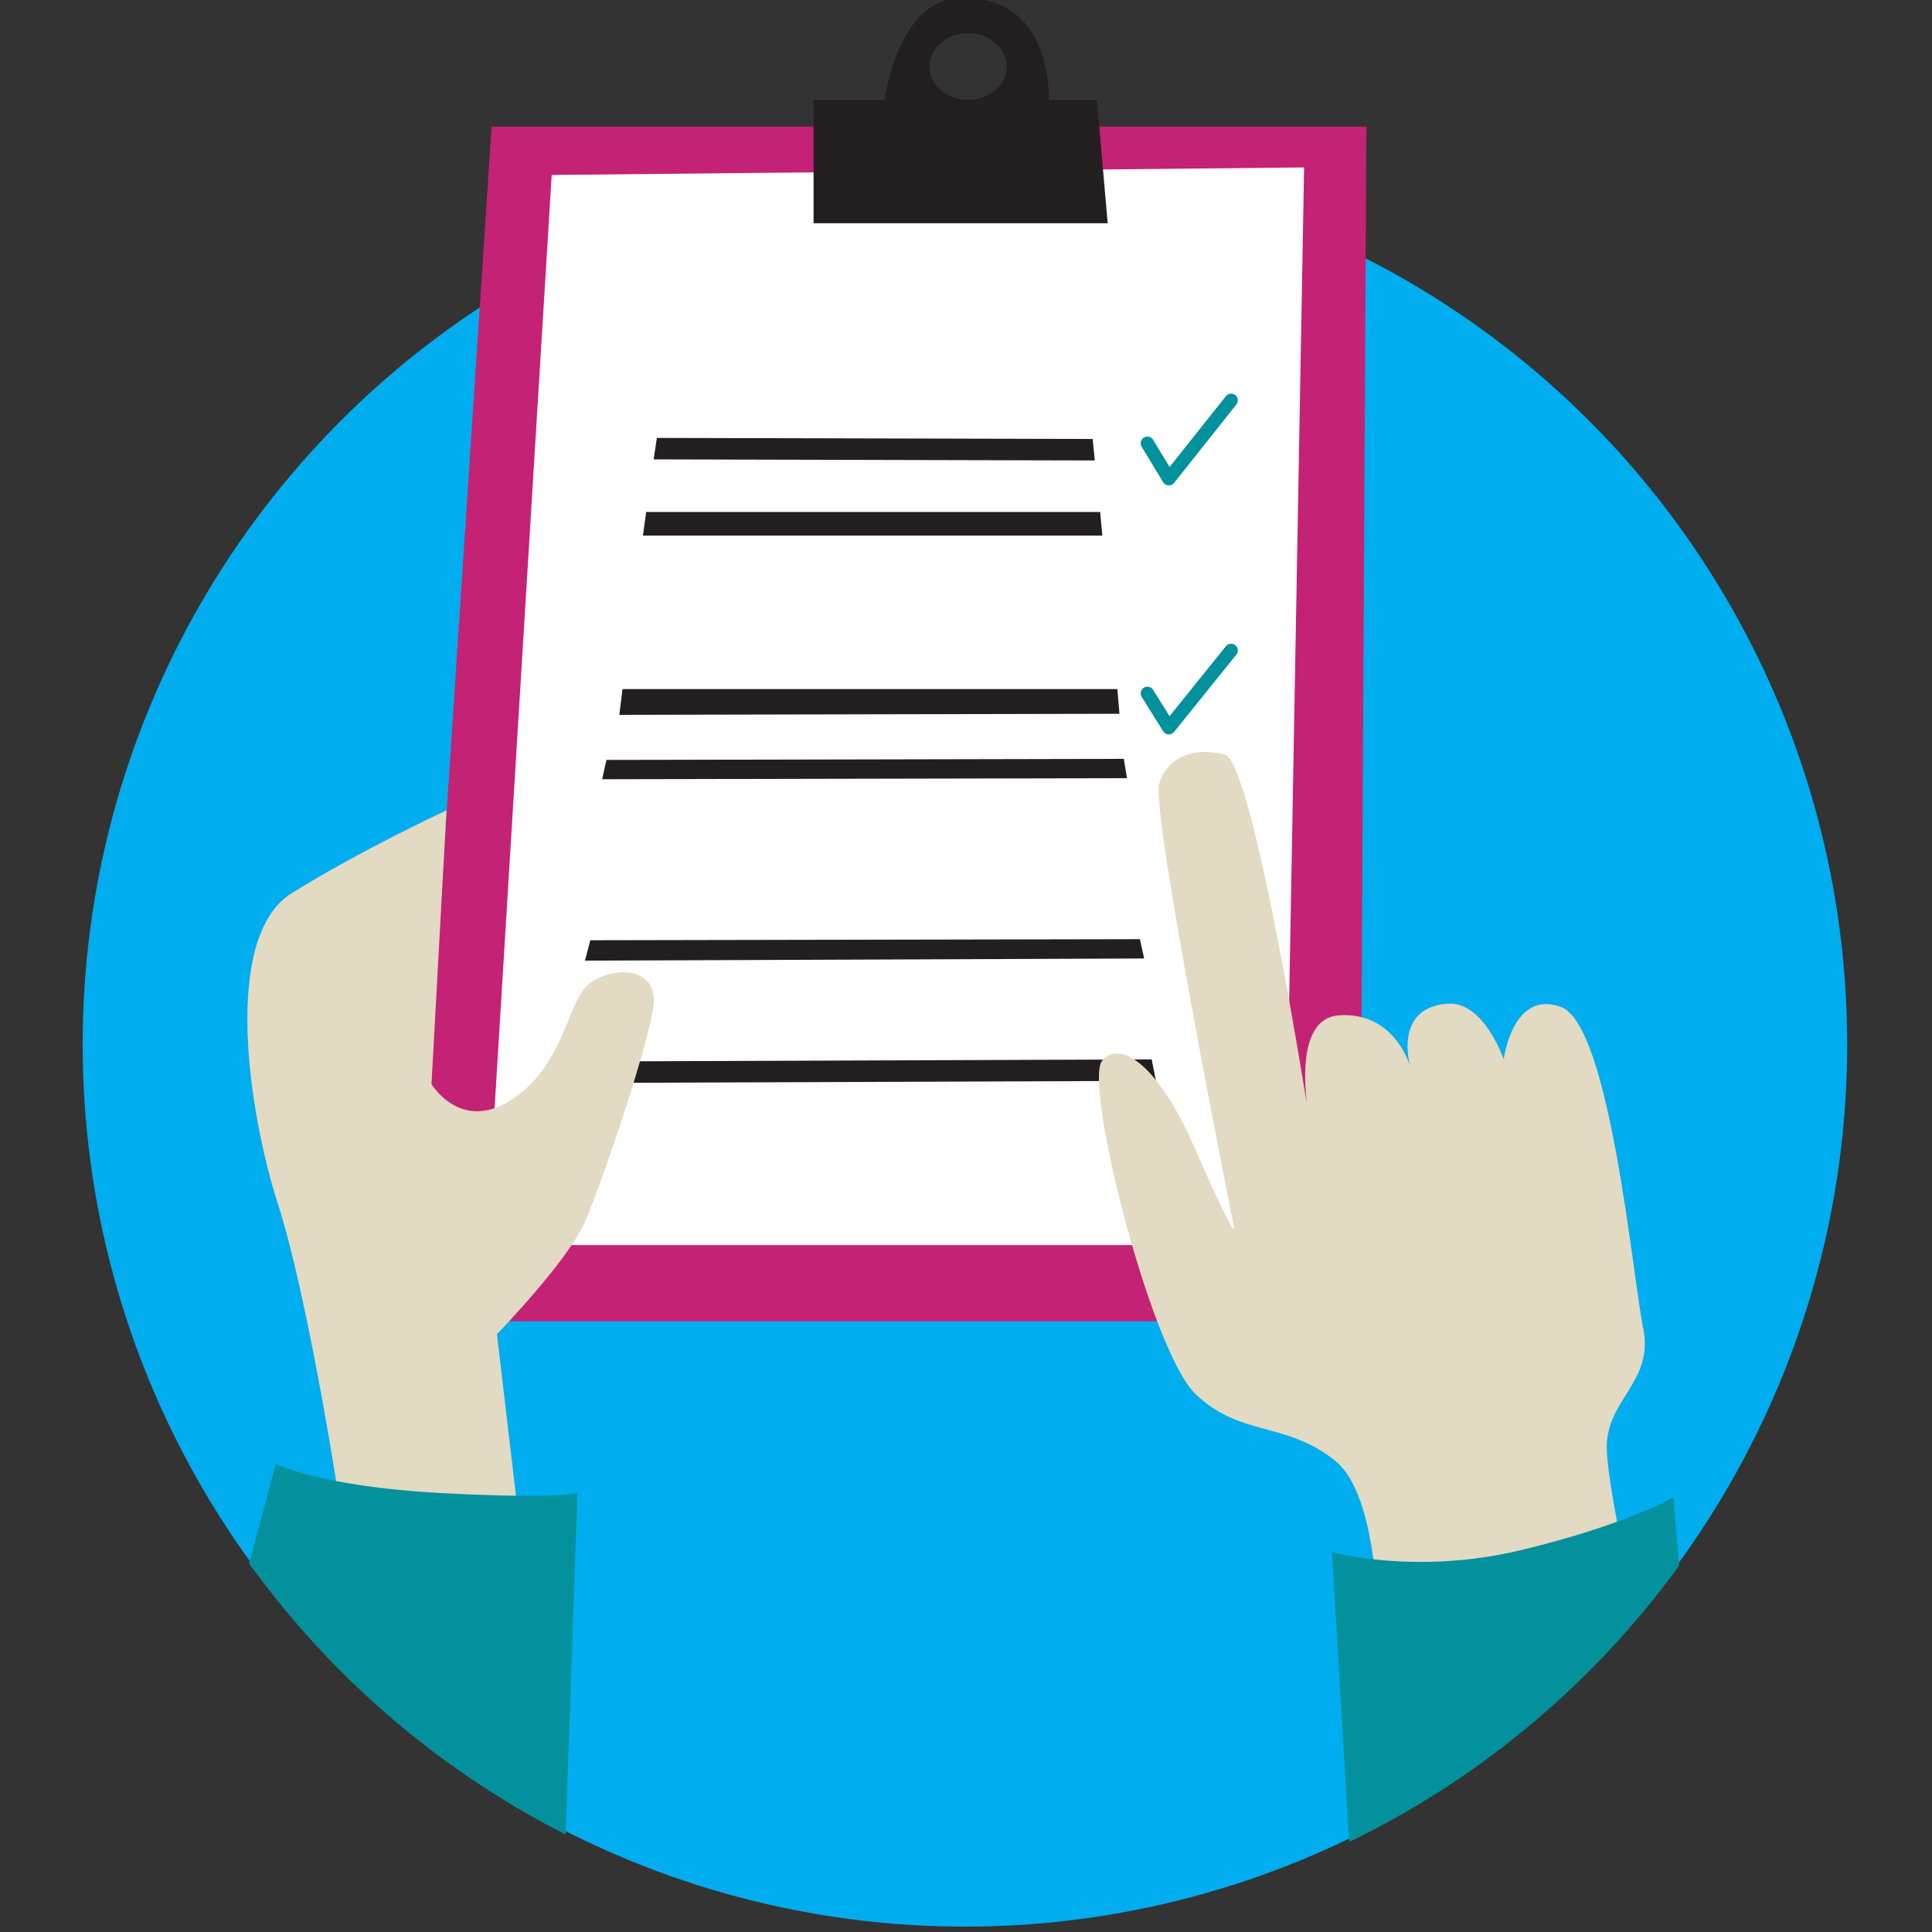 <?xml version="1.0" encoding="utf-8"?>
<!-- Generator: Adobe Illustrator 19.1.0, SVG Export Plug-In . SVG Version: 6.00 Build 0)  -->
<svg version="1.1" id="Capa_1" xmlns="http://www.w3.org/2000/svg" xmlns:xlink="http://www.w3.org/1999/xlink" x="0px" y="0px"
	 viewBox="34.3 104.8 180 180" style="enable-background:new 34.3 104.8 180 180;" xml:space="preserve">
<rect x="34.3" y="104.8" width="180" height="180" fill="#333333" stroke="none"/>
<style type="text/css">
	.st0{display:none;}
	.st1{display:inline;}
	.st2{fill:#C52375;}
	.st3{clip-path:url(#SVGID_2_);fill:#E6E8EA;}
	.st4{clip-path:url(#SVGID_4_);fill:#E3DBC3;}
	.st5{opacity:0.4;clip-path:url(#SVGID_6_);fill:#02929E;enable-background:new    ;}
	.st6{clip-path:url(#SVGID_8_);fill:#E3DBC3;}
	.st7{clip-path:url(#SVGID_10_);fill:#02929E;}
	.st8{clip-path:url(#SVGID_12_);fill:#2C2827;}
	.st9{clip-path:url(#SVGID_14_);fill:#B6B9BB;}
	.st10{clip-path:url(#SVGID_16_);fill:#94999B;}
	.st11{clip-path:url(#SVGID_18_);fill:#A7A9AC;}
	.st12{clip-path:url(#SVGID_20_);fill:#A7A9AC;}
	.st13{clip-path:url(#SVGID_22_);fill:#9E1F63;}
	.st14{clip-path:url(#SVGID_24_);fill:#9E1F63;}
	.st15{clip-path:url(#SVGID_26_);fill:none;stroke:#02929E;stroke-width:1.296;stroke-miterlimit:10;}
	.st16{clip-path:url(#SVGID_28_);fill:#A7A9AC;}
	.st17{clip-path:url(#SVGID_30_);fill:#A7A9AC;}
	.st18{clip-path:url(#SVGID_32_);fill:#2C2827;}
	.st19{clip-path:url(#SVGID_34_);}
	.st20{fill:#2C2827;}
	.st21{fill:#B6B9BB;}
	.st22{clip-path:url(#SVGID_36_);fill:#E6E8EA;}
	.st23{clip-path:url(#SVGID_38_);fill:#9AC3C1;}
	.st24{clip-path:url(#SVGID_40_);fill:#9E9EA1;}
	.st25{clip-path:url(#SVGID_42_);fill:#E3DBC3;}
	.st26{clip-path:url(#SVGID_44_);fill:#CED1D3;}
	.st27{clip-path:url(#SVGID_46_);fill:#E6E8EA;}
	.st28{clip-path:url(#SVGID_48_);fill:#B3B7BA;}
	.st29{clip-path:url(#SVGID_50_);fill:#CED1D3;}
	.st30{clip-path:url(#SVGID_52_);fill:#E6E8EA;}
	.st31{clip-path:url(#SVGID_54_);fill:#B3B7BA;}
	.st32{clip-path:url(#SVGID_56_);fill:#CED1D3;}
	.st33{clip-path:url(#SVGID_58_);fill:#E6E8EA;}
	.st34{clip-path:url(#SVGID_60_);fill:#B3B7BA;}
	.st35{clip-path:url(#SVGID_62_);fill:#CED1D3;}
	.st36{clip-path:url(#SVGID_64_);fill:#E6E8EA;}
	.st37{clip-path:url(#SVGID_66_);fill:#B3B7BA;}
	.st38{clip-path:url(#SVGID_68_);fill:#CED1D3;}
	.st39{clip-path:url(#SVGID_70_);fill:#E6E8EA;}
	.st40{clip-path:url(#SVGID_72_);fill:#B3B7BA;}
	.st41{clip-path:url(#SVGID_74_);fill:#CED1D3;}
	.st42{clip-path:url(#SVGID_76_);fill:#E6E8EA;}
	.st43{clip-path:url(#SVGID_78_);fill:#B3B7BA;}
	.st44{clip-path:url(#SVGID_80_);fill:#CED1D3;}
	.st45{clip-path:url(#SVGID_82_);fill:#E6E8EA;}
	.st46{clip-path:url(#SVGID_84_);fill:#B3B7BA;}
	.st47{clip-path:url(#SVGID_86_);fill:#CED1D3;}
	.st48{clip-path:url(#SVGID_88_);fill:#E6E8EA;}
	.st49{clip-path:url(#SVGID_90_);fill:#B3B7BA;}
	.st50{clip-path:url(#SVGID_92_);fill:#E0CE4B;}
	.st51{clip-path:url(#SVGID_94_);fill:#00AEEF;}
	.st52{clip-path:url(#SVGID_96_);fill:#0A7393;}
	.st53{opacity:0.22;clip-path:url(#SVGID_98_);fill:#5D5E5E;enable-background:new    ;}
	.st54{clip-path:url(#SVGID_100_);fill:#5D5E5E;}
	.st55{clip-path:url(#SVGID_102_);fill:#95D8EA;}
	.st56{clip-path:url(#SVGID_104_);fill:#0A7393;}
	.st57{clip-path:url(#SVGID_106_);fill:#00AEEF;}
	.st58{clip-path:url(#SVGID_108_);fill:#FFFFFF;}
	.st59{clip-path:url(#SVGID_110_);fill:#E3DBC3;}
	.st60{clip-path:url(#SVGID_112_);fill:#E3DBC3;}
	.st61{clip-path:url(#SVGID_114_);fill:#E0CE4B;}
	.st62{clip-path:url(#SVGID_116_);fill:#FFFFFF;}
	.st63{clip-path:url(#SVGID_118_);fill:#FFFFFF;}
	.st64{clip-path:url(#SVGID_120_);fill:#FFFFFF;}
	.st65{clip-path:url(#SVGID_122_);fill:#FFFFFF;}
	.st66{clip-path:url(#SVGID_124_);fill:#FFFFFF;}
	.st67{clip-path:url(#SVGID_126_);fill:#FFFFFF;}
	.st68{clip-path:url(#SVGID_128_);fill:#FFFFFF;}
	.st69{clip-path:url(#SVGID_130_);fill:#FFFFFF;}
	.st70{clip-path:url(#SVGID_132_);fill:#ED2387;}
	.st71{clip-path:url(#SVGID_134_);fill:#ED2387;}
	.st72{display:inline;fill:#00AEEF;}
	.st73{clip-path:url(#SVGID_136_);fill:none;}
	.st74{clip-path:url(#SVGID_138_);fill:#C52375;}
	.st75{clip-path:url(#SVGID_140_);}
	.st76{fill:#E3DBC3;}
	.st77{fill:#02929E;}
	.st78{opacity:0.19;enable-background:new    ;}
	.st79{opacity:0.4;fill:#02929E;enable-background:new    ;}
	.st80{clip-path:url(#SVGID_142_);fill:#C52375;}
	.st81{clip-path:url(#SVGID_144_);fill:#FFFFFF;}
	.st82{clip-path:url(#SVGID_146_);}
	.st83{clip-path:url(#SVGID_148_);}
	.st84{clip-path:url(#SVGID_150_);}
	.st85{clip-path:url(#SVGID_152_);}
	.st86{clip-path:url(#SVGID_154_);}
	.st87{clip-path:url(#SVGID_156_);}
	.st88{clip-path:url(#SVGID_158_);}
	
		.st89{clip-path:url(#SVGID_160_);fill:none;stroke:#02929E;stroke-width:1.249;stroke-linecap:round;stroke-linejoin:round;stroke-miterlimit:10;}
	
		.st90{clip-path:url(#SVGID_162_);fill:none;stroke:#02929E;stroke-width:1.249;stroke-linecap:round;stroke-linejoin:round;stroke-miterlimit:10;}
	.st91{clip-path:url(#SVGID_164_);}
	.st92{clip-path:url(#SVGID_166_);fill:#E3DBC3;}
	.st93{clip-path:url(#SVGID_168_);fill:#E3DBC3;}
	.st94{clip-path:url(#SVGID_170_);fill:#00AEEF;}
	.st95{clip-path:url(#SVGID_172_);fill:#00AEEF;}
	.st96{clip-path:url(#SVGID_174_);fill:#E0CE4B;}
	.st97{clip-path:url(#SVGID_176_);fill:#81184D;}
	.st98{clip-path:url(#SVGID_178_);fill:#C52375;}
	.st99{clip-path:url(#SVGID_180_);fill:#02929E;}
	.st100{clip-path:url(#SVGID_182_);fill:#FFFFFF;}
	.st101{clip-path:url(#SVGID_184_);fill:#81184D;}
	.st102{clip-path:url(#SVGID_186_);fill:#81184D;}
	.st103{clip-path:url(#SVGID_188_);fill:none;stroke:#02929E;stroke-width:0.424;stroke-miterlimit:10;}
	.st104{clip-path:url(#SVGID_190_);fill:none;stroke:#02929E;stroke-width:0.424;stroke-miterlimit:10;}
	.st105{clip-path:url(#SVGID_192_);fill:none;stroke:#02929E;stroke-width:0.424;stroke-miterlimit:10;}
	.st106{clip-path:url(#SVGID_194_);fill:none;stroke:#02929E;stroke-width:0.424;stroke-miterlimit:10;}
	.st107{clip-path:url(#SVGID_196_);fill:#E3DBC3;}
	.st108{clip-path:url(#SVGID_198_);fill:#FFFFFF;}
	.st109{clip-path:url(#SVGID_200_);fill:#FFFFFF;}
	.st110{clip-path:url(#SVGID_202_);fill:#E3DBC3;}
	.st111{clip-path:url(#SVGID_204_);fill:#02929E;}
	.st112{clip-path:url(#SVGID_206_);fill:#02929E;}
	.st113{clip-path:url(#SVGID_208_);fill:#02929E;}
	.st114{clip-path:url(#SVGID_210_);fill:#02929E;}
	.st115{clip-path:url(#SVGID_212_);fill:#E3DBC3;}
	.st116{clip-path:url(#SVGID_214_);fill:#E3DBC3;}
	.st117{clip-path:url(#SVGID_216_);fill:#E3DBC3;}
	.st118{clip-path:url(#SVGID_218_);fill:#02929E;}
	.st119{clip-path:url(#SVGID_220_);fill:#C52375;}
	.st120{clip-path:url(#SVGID_222_);fill:#00AEEF;}
	.st121{opacity:0.65;clip-path:url(#SVGID_224_);fill:#FFFFFF;enable-background:new    ;}
	.st122{clip-path:url(#SVGID_226_);fill:#C52375;}
	.st123{opacity:0.4;clip-path:url(#SVGID_228_);}
	.st124{clip-path:url(#SVGID_230_);fill:none;}
	.st125{clip-path:url(#SVGID_232_);fill:#FFFFFF;}
	.st126{clip-path:url(#SVGID_234_);fill:#FFFFFF;}
	.st127{clip-path:url(#SVGID_236_);fill:#FFFFFF;}
	.st128{clip-path:url(#SVGID_238_);}
	.st129{fill:#FFFFFF;}
	.st130{fill:#00AEEF;}
	.st131{opacity:0.4;}
	.st132{fill:none;}
	.st133{clip-path:url(#SVGID_240_);fill:#FFFFFF;}
	.st134{clip-path:url(#SVGID_242_);fill:#FFFFFF;}
	.st135{display:inline;fill:#C52375;}
	.st136{clip-path:url(#SVGID_244_);fill:#E3DBC3;}
	.st137{opacity:0.67;clip-path:url(#SVGID_246_);fill:#E3DBC3;enable-background:new    ;}
	.st138{clip-path:url(#SVGID_248_);fill:#FFFFFF;}
	.st139{clip-path:url(#SVGID_250_);fill:#E0CE4B;}
	.st140{opacity:0.67;clip-path:url(#SVGID_252_);fill:#E3DBC3;enable-background:new    ;}
	.st141{clip-path:url(#SVGID_254_);fill:#00AEEF;}
	.st142{clip-path:url(#SVGID_256_);}
	.st143{clip-path:url(#SVGID_258_);}
	.st144{clip-path:url(#SVGID_260_);}
	.st145{clip-path:url(#SVGID_262_);}
	.st146{clip-path:url(#SVGID_264_);}
	.st147{clip-path:url(#SVGID_266_);}
	.st148{fill:#02919D;}
	.st149{fill:#C42275;}
	.st150{clip-path:url(#SVGID_268_);fill:#C42275;}
	.st151{clip-path:url(#SVGID_268_);fill:#FFFFFF;}
	.st152{clip-path:url(#SVGID_268_);fill:#231F20;}
	
		.st153{clip-path:url(#SVGID_268_);fill:none;stroke:#02919D;stroke-width:1.249;stroke-linecap:round;stroke-linejoin:round;stroke-miterlimit:10;}
	.st154{clip-path:url(#SVGID_268_);fill:#E2DAC2;}
	.st155{clip-path:url(#SVGID_268_);fill:#00ADEE;}
	.st156{fill:#00ADEE;}
	.st157{clip-path:url(#SVGID_270_);fill:#DFCD4B;}
	.st158{clip-path:url(#SVGID_270_);fill:#81184D;}
	.st159{clip-path:url(#SVGID_270_);fill:#C42275;}
	.st160{clip-path:url(#SVGID_270_);fill:#02919D;}
	.st161{clip-path:url(#SVGID_270_);fill:#FFFFFF;}
	.st162{clip-path:url(#SVGID_270_);fill:none;stroke:#02919D;stroke-width:0.424;stroke-miterlimit:10;}
	.st163{clip-path:url(#SVGID_270_);fill:#E2DAC2;}
	.st164{clip-path:url(#SVGID_270_);fill:#CEB993;}
	.st165{clip-path:url(#SVGID_272_);fill:none;}
	.st166{clip-path:url(#SVGID_272_);fill:#C42275;}
	.st167{clip-path:url(#SVGID_272_);}
	.st168{fill:#E2DAC2;}
	.st169{fill:#0B7F82;}
	.st170{opacity:0.4;fill:#02919D;}
	.st171{clip-path:url(#SVGID_274_);fill:#E6E8E9;}
	.st172{clip-path:url(#SVGID_274_);fill:#E2DAC2;}
	.st173{opacity:0.4;clip-path:url(#SVGID_274_);fill:#02919D;}
	.st174{clip-path:url(#SVGID_274_);fill:#02919D;}
	.st175{clip-path:url(#SVGID_274_);fill:#2C2827;}
	.st176{clip-path:url(#SVGID_274_);fill:#B6B8BA;}
	.st177{clip-path:url(#SVGID_274_);fill:#93989A;}
	.st178{clip-path:url(#SVGID_274_);fill:#A6A8AB;}
	.st179{clip-path:url(#SVGID_274_);fill:#9E1F63;}
	.st180{clip-path:url(#SVGID_274_);fill:none;stroke:#02919D;stroke-width:1.296;stroke-miterlimit:10;}
	.st181{clip-path:url(#SVGID_274_);}
	.st182{fill:#B6B8BA;}
	.st183{clip-path:url(#SVGID_274_);fill:#99C3C0;}
	.st184{clip-path:url(#SVGID_274_);fill:#9D9DA1;}
	.st185{clip-path:url(#SVGID_274_);fill:#CDD1D3;}
	.st186{clip-path:url(#SVGID_274_);fill:#B3B7BA;}
	.st187{fill:#CEB993;}
	.st188{fill:#DFCD4B;}
	.st189{clip-path:url(#SVGID_276_);fill:#DFCD4B;}
	.st190{clip-path:url(#SVGID_276_);fill:#00ADEE;}
	.st191{clip-path:url(#SVGID_276_);fill:#097493;}
	.st192{opacity:0.22;clip-path:url(#SVGID_276_);fill:#5E5E5E;}
	.st193{clip-path:url(#SVGID_276_);fill:#5E5E5E;}
	.st194{clip-path:url(#SVGID_276_);fill:#93D7EA;}
	.st195{clip-path:url(#SVGID_276_);fill:#FFFFFF;}
	.st196{clip-path:url(#SVGID_276_);fill:#E2DAC2;}
	.st197{clip-path:url(#SVGID_276_);fill:#EC2386;}
	.st198{fill:#F9F29C;}
	.st199{fill:#DDD26C;}
	.st200{fill:none;stroke:#02919D;stroke-width:0.926;stroke-miterlimit:10;}
	.st201{clip-path:url(#SVGID_278_);fill:#00ADEE;}
	.st202{clip-path:url(#SVGID_278_);fill:#BCB29B;}
	.st203{opacity:0.4;clip-path:url(#SVGID_278_);fill:#02919D;}
	.st204{clip-path:url(#SVGID_278_);fill:none;stroke:#02919D;stroke-width:1.627;stroke-miterlimit:10;}
	.st205{clip-path:url(#SVGID_278_);fill:#02919D;}
	.st206{fill:#EC2386;}
	.st207{clip-path:url(#SVGID_280_);fill:#F9F29C;}
	.st208{clip-path:url(#SVGID_280_);fill:#E2DAC2;}
	.st209{opacity:0.4;clip-path:url(#SVGID_280_);fill:#02919D;}
	.st210{clip-path:url(#SVGID_280_);fill:none;stroke:#02919D;stroke-width:1.619;stroke-miterlimit:10;}
	.st211{clip-path:url(#SVGID_280_);fill:#02919D;}
	.st212{clip-path:url(#SVGID_280_);fill:#EC2386;}
	.st213{clip-path:url(#SVGID_280_);fill:none;stroke:#00ADEE;stroke-width:1.619;stroke-miterlimit:10;}
	.st214{clip-path:url(#SVGID_280_);fill:none;stroke:#00ADEE;stroke-width:1.439;stroke-miterlimit:10;}
	.st215{clip-path:url(#SVGID_280_);fill:none;stroke:#00ADEE;stroke-width:1.115;stroke-miterlimit:10;}
	.st216{fill:#B61F70;}
	.st217{clip-path:url(#SVGID_282_);fill:none;stroke:#231F20;stroke-width:0.888;stroke-miterlimit:10;}
	.st218{clip-path:url(#SVGID_282_);fill:#EC2386;}
	.st219{clip-path:url(#SVGID_282_);fill:#F9F29C;}
	.st220{clip-path:url(#SVGID_282_);fill:#BCB29B;}
	.st221{opacity:0.4;clip-path:url(#SVGID_282_);fill:#02919D;}
	.st222{clip-path:url(#SVGID_282_);fill:#DDD26C;}
	.st223{clip-path:url(#SVGID_282_);}
	.st224{fill:none;stroke:#02919D;stroke-width:1.447;stroke-linejoin:round;stroke-miterlimit:10;}
	.st225{fill:#FFFFFF;stroke:#02919D;stroke-width:1.615;stroke-linejoin:round;stroke-miterlimit:10;}
	.st226{fill:none;stroke:#02919D;stroke-width:1.238;stroke-miterlimit:10;}
	.st227{clip-path:url(#SVGID_282_);fill:none;stroke:#02919D;stroke-width:0.998;stroke-miterlimit:10;}
	.st228{clip-path:url(#SVGID_284_);fill:#F9F29C;}
	.st229{clip-path:url(#SVGID_284_);fill:#BCB29B;}
	.st230{opacity:0.4;clip-path:url(#SVGID_284_);fill:#02919D;}
	.st231{clip-path:url(#SVGID_284_);fill:none;stroke:#02919D;stroke-width:1.49;stroke-miterlimit:10;}
	.st232{clip-path:url(#SVGID_284_);fill:#02919D;}
	.st233{clip-path:url(#SVGID_284_);fill:none;stroke:#02919D;stroke-width:1.191;stroke-miterlimit:10;}
	.st234{clip-path:url(#SVGID_284_);fill:none;stroke:#02919D;stroke-width:1.605;stroke-miterlimit:10;}
	.st235{clip-path:url(#SVGID_286_);fill:none;stroke:#231F20;stroke-width:0.826;stroke-miterlimit:10;}
	.st236{clip-path:url(#SVGID_286_);fill:#02919D;}
	.st237{clip-path:url(#SVGID_286_);fill:#EC2386;}
	.st238{clip-path:url(#SVGID_286_);fill:#E2DAC2;}
	.st239{opacity:0.4;clip-path:url(#SVGID_286_);fill:#02919D;}
	.st240{clip-path:url(#SVGID_286_);fill:none;stroke:#02919D;stroke-width:1.363;stroke-miterlimit:10;}
	.st241{clip-path:url(#SVGID_286_);fill:none;stroke:#02919D;stroke-width:1.503;stroke-linejoin:round;stroke-miterlimit:10;}
	.st242{clip-path:url(#SVGID_286_);fill:#FFFFFF;stroke:#02919D;stroke-width:1.503;stroke-linejoin:round;stroke-miterlimit:10;}
	.st243{clip-path:url(#SVGID_288_);fill:none;stroke:#231F20;stroke-width:0.832;stroke-miterlimit:10;}
	.st244{clip-path:url(#SVGID_288_);fill:#00ADEE;}
	.st245{clip-path:url(#SVGID_288_);fill:#F9F29C;}
	.st246{clip-path:url(#SVGID_288_);fill:#E2DAC2;}
	.st247{opacity:0.4;clip-path:url(#SVGID_288_);fill:#02919D;}
	.st248{clip-path:url(#SVGID_288_);fill:none;stroke:#02919D;stroke-width:1.372;stroke-miterlimit:10;}
	.st249{clip-path:url(#SVGID_288_);fill:#02919D;}
	.st250{clip-path:url(#SVGID_288_);fill:none;stroke:#02919D;stroke-width:1.513;stroke-linejoin:round;stroke-miterlimit:10;}
	.st251{clip-path:url(#SVGID_288_);fill:#FFFFFF;stroke:#02919D;stroke-width:1.513;stroke-linejoin:round;stroke-miterlimit:10;}
	.st252{clip-path:url(#SVGID_288_);fill:none;stroke:#EC2386;stroke-width:1.625;stroke-miterlimit:10;}
	.st253{clip-path:url(#SVGID_288_);fill:none;stroke:#EC2386;stroke-width:1.405;stroke-miterlimit:10;}
	.st254{clip-path:url(#SVGID_288_);fill:#EC2386;}
	.st255{clip-path:url(#SVGID_288_);fill:#DDD26C;}
	.st256{clip-path:url(#SVGID_290_);fill:none;stroke:#02919D;stroke-width:1.621;stroke-miterlimit:10;}
	.st257{clip-path:url(#SVGID_290_);fill:#EC2386;}
	.st258{clip-path:url(#SVGID_290_);fill:#E2DAC2;}
	.st259{opacity:0.4;clip-path:url(#SVGID_290_);fill:#02919D;}
	.st260{clip-path:url(#SVGID_290_);fill:#F9F29C;}
	.st261{clip-path:url(#SVGID_290_);fill:#02919D;}
	.st262{clip-path:url(#SVGID_290_);fill:none;stroke:#02919D;stroke-width:1.726;stroke-miterlimit:10;}
	.st263{clip-path:url(#SVGID_290_);fill:none;stroke:#02919D;stroke-width:1.827;stroke-miterlimit:10;}
	.st264{clip-path:url(#SVGID_292_);}
	.st265{clip-path:url(#SVGID_292_);fill:#EC2386;}
	.st266{clip-path:url(#SVGID_292_);fill:none;stroke:#231F20;stroke-width:0.824;stroke-miterlimit:10;}
	.st267{clip-path:url(#SVGID_292_);fill:#02919D;}
	.st268{clip-path:url(#SVGID_292_);fill:#E2DAC2;}
	.st269{opacity:0.4;clip-path:url(#SVGID_292_);fill:#02919D;}
	.st270{clip-path:url(#SVGID_292_);fill:none;stroke:#02919D;stroke-width:1.359;stroke-miterlimit:10;}
	.st271{clip-path:url(#SVGID_292_);fill:none;stroke:#02919D;stroke-width:1.498;stroke-linejoin:round;stroke-miterlimit:10;}
	.st272{clip-path:url(#SVGID_292_);fill:#FFFFFF;stroke:#02919D;stroke-width:1.498;stroke-linejoin:round;stroke-miterlimit:10;}
	.st273{clip-path:url(#SVGID_292_);fill:none;stroke:#02919D;stroke-width:1.148;stroke-miterlimit:10;}
	.st274{clip-path:url(#SVGID_292_);fill:none;stroke:#FFFFFF;stroke-width:0.574;stroke-linecap:round;stroke-miterlimit:10;}
	.st275{clip-path:url(#SVGID_292_);fill:#0B7F82;}
	.st276{clip-path:url(#SVGID_292_);fill:#B61F70;}
	.st277{clip-path:url(#SVGID_294_);fill:#02919D;}
	.st278{clip-path:url(#SVGID_294_);fill:#0B7F82;}
	.st279{clip-path:url(#SVGID_294_);fill:none;stroke:#231F20;stroke-width:0.834;stroke-miterlimit:10;}
	.st280{clip-path:url(#SVGID_294_);fill:#EC2386;}
	.st281{clip-path:url(#SVGID_294_);fill:#BCB29B;}
	.st282{opacity:0.4;clip-path:url(#SVGID_294_);fill:#02919D;}
	.st283{clip-path:url(#SVGID_294_);fill:none;stroke:#02919D;stroke-width:1.375;stroke-miterlimit:10;}
	.st284{clip-path:url(#SVGID_294_);fill:none;stroke:#02919D;stroke-width:1.516;stroke-linejoin:round;stroke-miterlimit:10;}
	.st285{clip-path:url(#SVGID_294_);fill:#FFFFFF;stroke:#02919D;stroke-width:1.516;stroke-linejoin:round;stroke-miterlimit:10;}
	.st286{clip-path:url(#SVGID_294_);fill:none;stroke:#02919D;stroke-width:1.162;stroke-miterlimit:10;}
	.st287{clip-path:url(#SVGID_294_);fill:none;stroke:#EC2386;stroke-width:1.162;stroke-miterlimit:10;}
	.st288{clip-path:url(#SVGID_296_);fill:#00ADEE;}
	.st289{clip-path:url(#SVGID_296_);fill:#E2DAC2;}
	.st290{opacity:0.4;clip-path:url(#SVGID_296_);fill:#02919D;}
	.st291{clip-path:url(#SVGID_296_);fill:none;stroke:#02919D;stroke-width:1.608;stroke-miterlimit:10;}
	.st292{clip-path:url(#SVGID_296_);fill:#02919D;}
	.st293{clip-path:url(#SVGID_296_);fill:#EC2386;}
	.st294{clip-path:url(#SVGID_296_);}
	.st295{clip-path:url(#SVGID_298_);}
	.st296{clip-path:url(#SVGID_300_);fill:none;stroke:#231F20;stroke-width:0.829;stroke-miterlimit:10;}
	.st297{clip-path:url(#SVGID_300_);fill:#F9F29C;}
	.st298{clip-path:url(#SVGID_300_);fill:#02919D;}
	.st299{clip-path:url(#SVGID_300_);fill:#BCB29B;}
	.st300{opacity:0.4;clip-path:url(#SVGID_300_);fill:#02919D;}
	.st301{clip-path:url(#SVGID_300_);fill:none;stroke:#02919D;stroke-width:1.367;stroke-miterlimit:10;}
	.st302{clip-path:url(#SVGID_300_);fill:none;stroke:#02919D;stroke-width:1.508;stroke-linejoin:round;stroke-miterlimit:10;}
	.st303{clip-path:url(#SVGID_300_);fill:none;stroke:#00ADEE;stroke-width:1.619;stroke-miterlimit:10;}
	.st304{clip-path:url(#SVGID_300_);fill:none;stroke:#00ADEE;stroke-width:1.399;stroke-miterlimit:10;}
	.st305{clip-path:url(#SVGID_300_);}
	.st306{clip-path:url(#SVGID_300_);fill:#0B7F82;}
	.st307{clip-path:url(#SVGID_300_);fill:#00ADEE;}
	.st308{clip-path:url(#SVGID_302_);fill:#EC2386;}
	.st309{clip-path:url(#SVGID_302_);fill:#E2DAC2;}
	.st310{opacity:0.4;clip-path:url(#SVGID_302_);fill:#02919D;}
	.st311{clip-path:url(#SVGID_302_);fill:#F9F29C;}
	.st312{clip-path:url(#SVGID_302_);fill:none;stroke:#02919D;stroke-width:1.37;stroke-miterlimit:10;}
	.st313{clip-path:url(#SVGID_302_);fill:#02919D;}
	.st314{clip-path:url(#SVGID_302_);fill:none;stroke:#02919D;stroke-width:1.605;stroke-miterlimit:10;}
	.st315{clip-path:url(#SVGID_302_);fill:#DDD26C;}
	.st316{fill:none;stroke:#FFFFFF;stroke-width:1.651;stroke-miterlimit:10;}
	.st317{fill:none;stroke:#02919D;stroke-width:0.919;stroke-miterlimit:10;}
	.st318{fill:none;stroke:#02919D;stroke-width:0.989;stroke-miterlimit:10;}
	.st319{fill:#C2297D;}
	.st320{fill:#D2C5A6;}
	.st321{clip-path:url(#SVGID_304_);fill:#C42275;}
	.st322{clip-path:url(#SVGID_304_);fill:#FFFFFF;}
	.st323{clip-path:url(#SVGID_304_);fill:#231F20;}
	
		.st324{clip-path:url(#SVGID_304_);fill:none;stroke:#02919D;stroke-width:1.249;stroke-linecap:round;stroke-linejoin:round;stroke-miterlimit:10;}
	.st325{clip-path:url(#SVGID_304_);fill:#E2DAC2;}
	.st326{clip-path:url(#SVGID_304_);fill:#02919D;}
	.st327{clip-path:url(#SVGID_306_);fill:#E2DAC2;}
	.st328{clip-path:url(#SVGID_306_);fill:#00ADEE;}
	.st329{opacity:0.65;clip-path:url(#SVGID_306_);fill:#FFFFFF;}
	.st330{clip-path:url(#SVGID_306_);fill:#C42275;}
	.st331{opacity:0.4;clip-path:url(#SVGID_306_);}
	.st332{clip-path:url(#SVGID_306_);fill:none;}
	.st333{clip-path:url(#SVGID_306_);fill:#FFFFFF;}
	.st334{clip-path:url(#SVGID_306_);}
	.st335{clip-path:url(#SVGID_308_);fill:#02919D;}
	.st336{clip-path:url(#SVGID_308_);fill:#C42275;}
	.st337{clip-path:url(#SVGID_308_);fill:#00ADEE;}
	.st338{opacity:0.65;clip-path:url(#SVGID_308_);fill:#FFFFFF;}
	.st339{opacity:0.4;clip-path:url(#SVGID_308_);}
	.st340{clip-path:url(#SVGID_308_);fill:none;}
	.st341{clip-path:url(#SVGID_308_);fill:#FFFFFF;}
	.st342{clip-path:url(#SVGID_308_);}
</style>
<circle class="st156" cx="124.2" cy="202.1" r="82.2"/>
<g>
	<defs>
		<path id="SVGID_303_" d="M175.1,137.9c2.4-8.9,5.3-19.7,5.1-21.4c-0.2-3-8.4-23.6-8.4-23.6L60.2,95.5l5.4,49.3
			c-14.6,14.8-23.6,35.1-23.6,57.6c0,45.4,36.8,82.2,82.2,82.2s82.2-36.8,82.2-82.2C206.4,176.2,194.2,153,175.1,137.9z"/>
	</defs>
	<clipPath id="SVGID_2_">
		<use xlink:href="#SVGID_303_"  style="overflow:visible;"/>
	</clipPath>
	<polygon style="clip-path:url(#SVGID_2_);fill:#C42275;" points="161,227.9 72.8,227.9 80.1,116.6 161.6,116.6 	"/>
	<polygon style="clip-path:url(#SVGID_2_);fill:#FFFFFF;" points="85.7,121.1 79.6,220.8 154,220.8 155.8,120.4 	"/>
	<polygon style="clip-path:url(#SVGID_2_);fill:#231F20;" points="110.1,125.6 110.1,114.1 136.5,114.1 137.5,125.6 	"/>
	<polygon style="clip-path:url(#SVGID_2_);fill:#231F20;" points="95.5,145.6 95.2,147.6 136.3,147.7 136.1,145.7 	"/>
	<polygon style="clip-path:url(#SVGID_2_);fill:#231F20;" points="94.5,152.5 94.2,154.7 137,154.7 136.8,152.5 	"/>
	<polygon style="clip-path:url(#SVGID_2_);fill:#231F20;" points="92.3,169 92,171.4 138.6,171.3 138.4,169 	"/>
	<polygon style="clip-path:url(#SVGID_2_);fill:#231F20;" points="90.8,175.6 90.4,177.4 139.3,177.3 139,175.5 	"/>
	<polygon style="clip-path:url(#SVGID_2_);fill:#231F20;" points="89.3,192.4 88.8,194.3 140.9,194.1 140.5,192.3 	"/>
	<polygon style="clip-path:url(#SVGID_2_);fill:#231F20;" points="87.7,203.7 87.3,205.7 142,205.5 141.6,203.5 	"/>
	
		<polyline style="clip-path:url(#SVGID_2_);fill:none;stroke:#02919D;stroke-width:1.249;stroke-linecap:round;stroke-linejoin:round;stroke-miterlimit:10;" points="
		141.2,146.1 143.2,149.4 149,142.1 	"/>
	
		<polyline style="clip-path:url(#SVGID_2_);fill:none;stroke:#02919D;stroke-width:1.249;stroke-linecap:round;stroke-linejoin:round;stroke-miterlimit:10;" points="
		141.2,169.4 143.2,172.6 149,165.4 	"/>
	<path style="clip-path:url(#SVGID_2_);fill:#231F20;" d="M123.8,104.6c-6.3,0.1-7.3,10.8-7.3,10.8H132
		C132,115.3,133.1,104.4,123.8,104.6z M124.5,114.1c-2,0-3.6-1.4-3.6-3.1s1.6-3.1,3.6-3.1c2,0,3.6,1.4,3.6,3.1
		S126.5,114.1,124.5,114.1z"/>
	<path style="clip-path:url(#SVGID_2_);fill:#E2DAC2;" d="M162.7,259.4c0,0,0.6-14.8-4-18.5c-4.6-3.7-8.8-2.2-13-6.2
		s-10.5-29.1-8.7-31.1c1.8-2,5.4,0.6,8.8,8.6c3.5,8,3.5,7.1,3.5,7.1s-7.8-38.9-7-41.5s3.4-3.4,6.1-2.7c2.7,0.6,8,34.7,8,34.7
		s-2.2-10,2.6-10.4c5.3-0.4,6.7,4.8,6.7,4.8s-1.7-5.6,3.6-5.9c3.3-0.1,5.1,5.2,5.1,5.2s0.8-6.5,5.3-4.9c4.6,1.6,6.7,25.1,7.7,30
		c1,4.9-3.4,6.6-3.4,11c0,3.6,2.7,15.3,2.7,15.3L162.7,259.4z"/>
	<path style="clip-path:url(#SVGID_2_);fill:#E2DAC2;" d="M65.6,242.7c0,0-2.7-17.3-5.4-25.7c-2.7-8.4-5.3-24.9,1.3-29
		s14.4-7.7,14.4-7.7l-1.4,25.5c0,0,2.8,4.7,7.7,1.3c4.9-3.4,4.9-9.3,7.2-10.8s6.1-1.4,5.8,2.1c-0.4,3.5-4.8,16.6-6.4,20.2
		c-1.5,3.6-8.2,10.5-8.2,10.5l2,17l-3.6,2.9H63.7L65.6,242.7z"/>
	<path style="clip-path:url(#SVGID_2_);fill:#02919D;" d="M160,276.5l-1.6-27.1c0,0,7.8,2.2,17.7-0.2c9.9-2.4,14.1-4.9,14.1-4.9
		l1.6,18.8L160,276.5z"/>
	<path style="clip-path:url(#SVGID_2_);fill:#02919D;" d="M54.6,261.3l5.4-20.1c0,0,4.2,2.1,15.3,2.7c11.2,0.6,12.8,0,12.8,0
		l-1.3,37.6L54.6,261.3z"/>
</g>
</svg>
